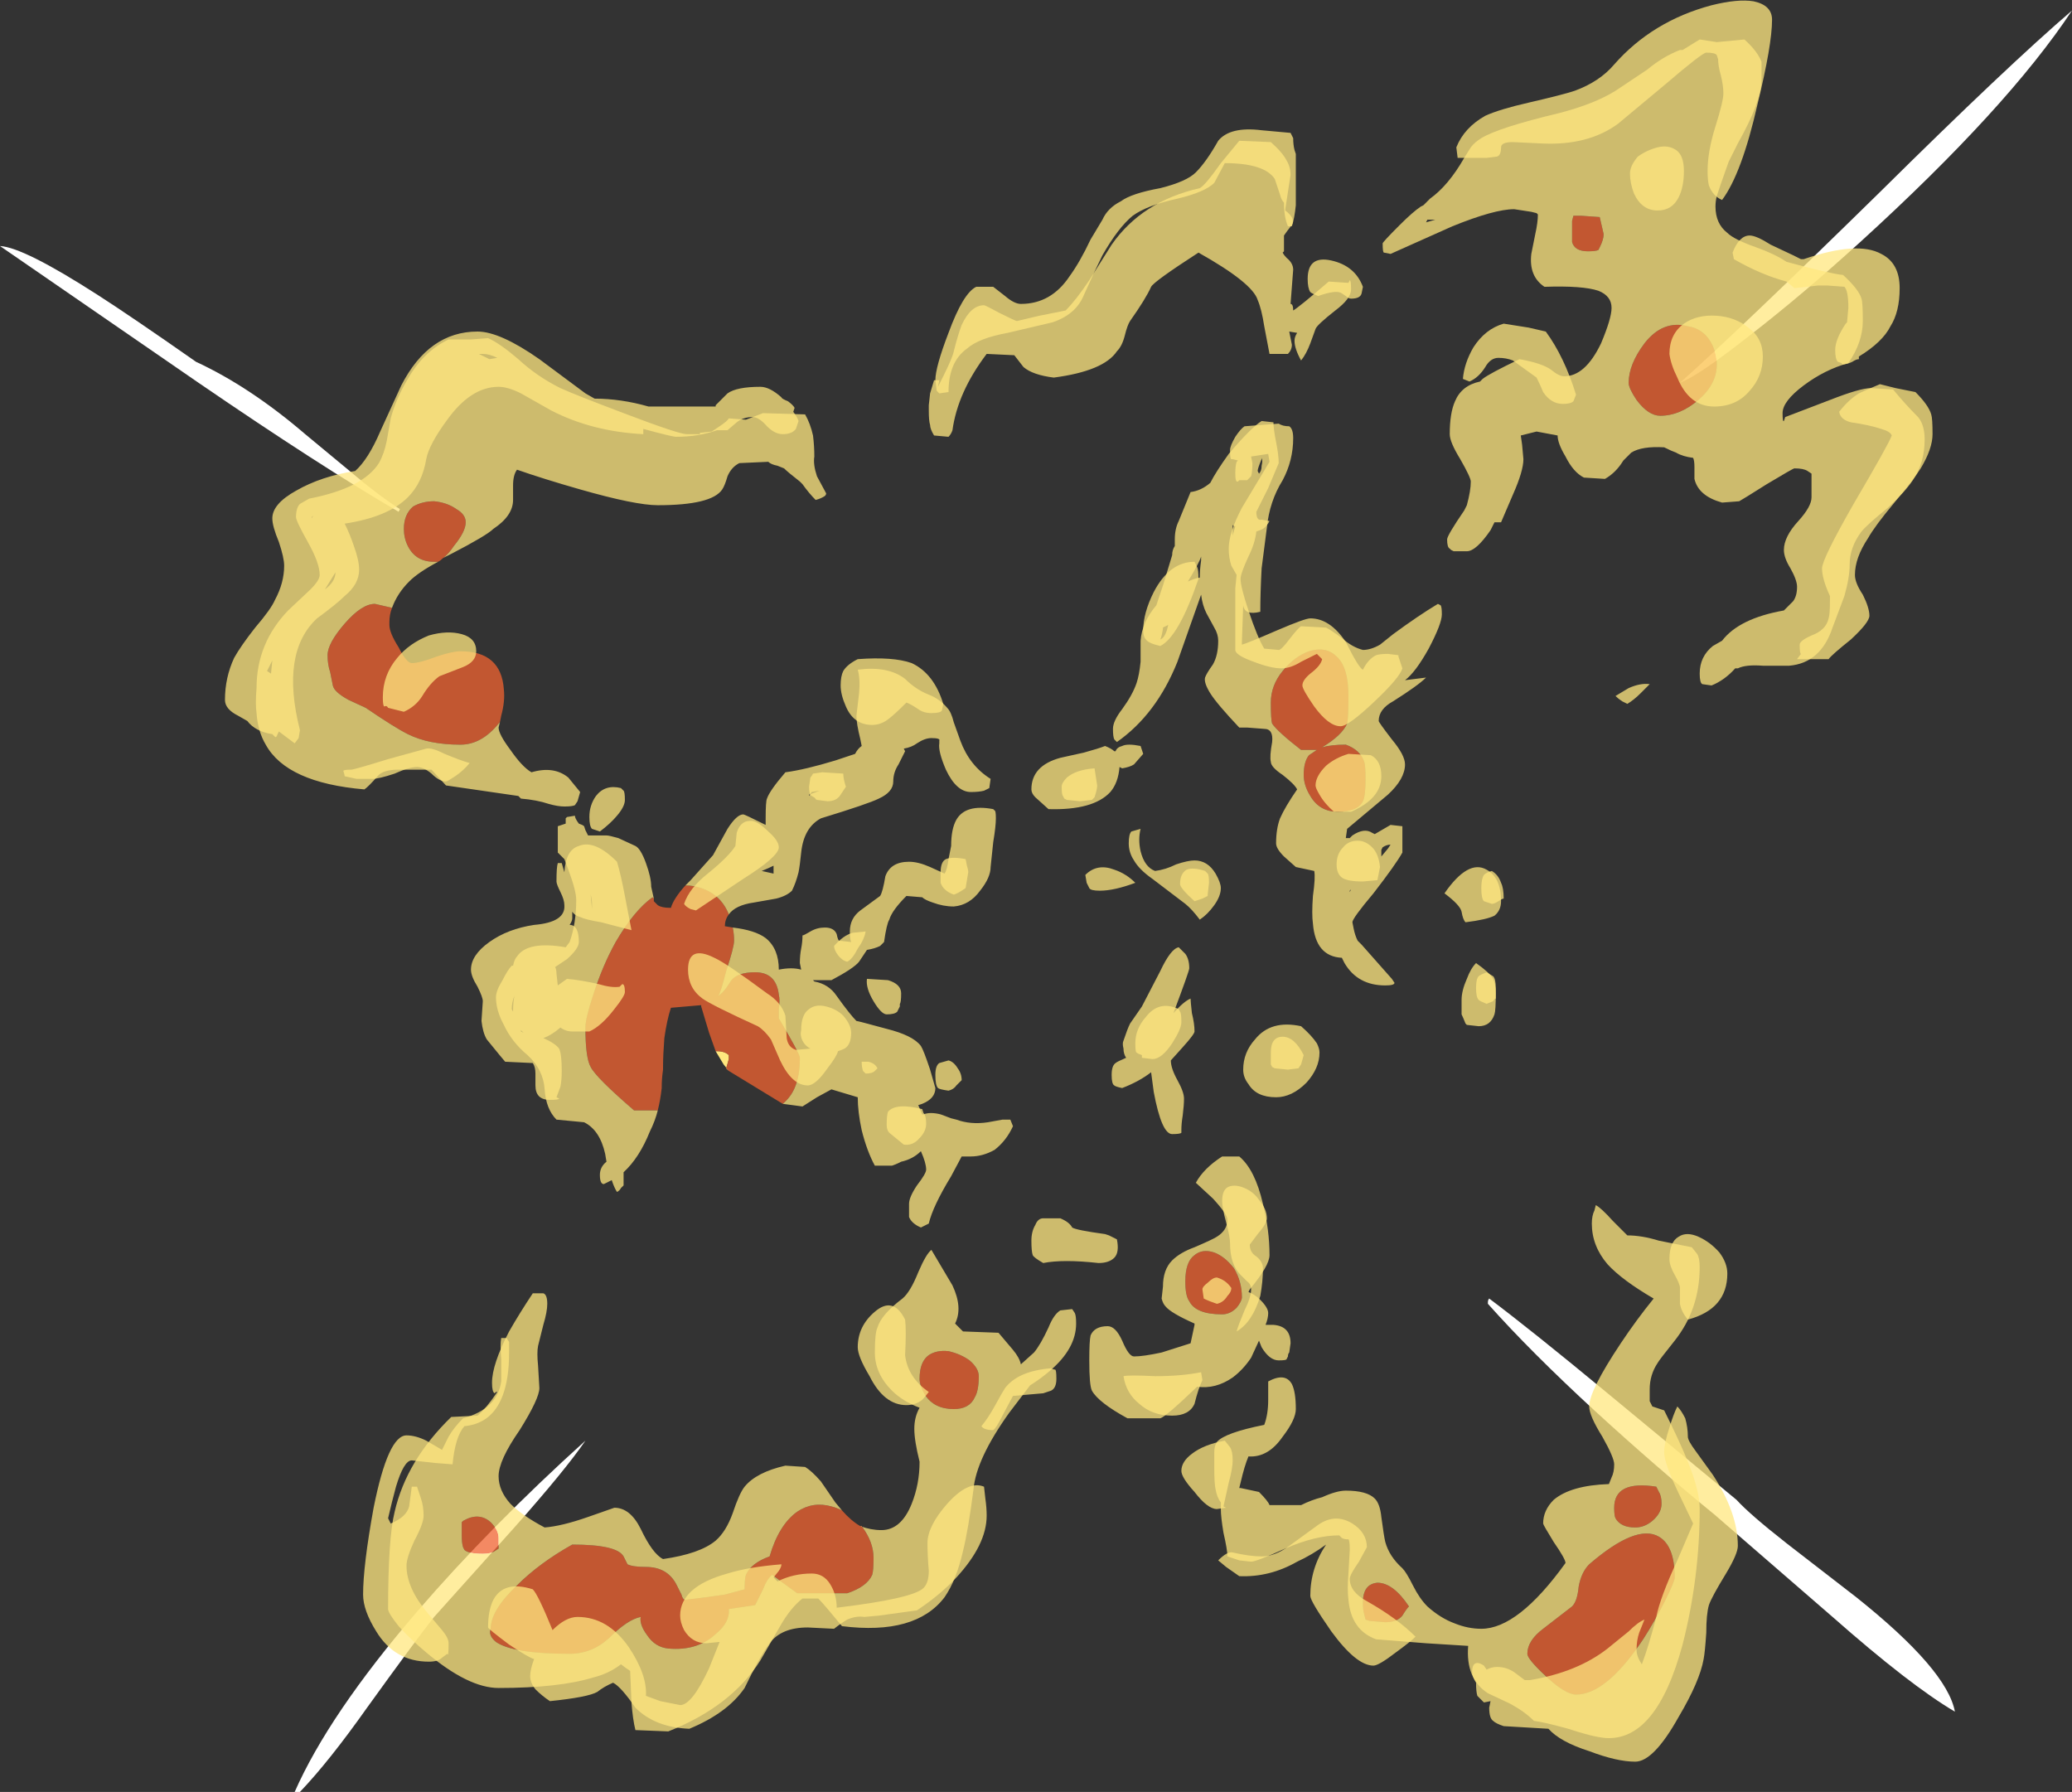 <?xml version="1.0" encoding="UTF-8" standalone="no"?>
<svg xmlns:ffdec="https://www.free-decompiler.com/flash" xmlns:xlink="http://www.w3.org/1999/xlink" ffdec:objectType="shape" height="68.1px" width="78.75px" xmlns="http://www.w3.org/2000/svg">
  <rect width="100%" height="100%" fill="#333333" stroke="none"/>
  <g transform="matrix(1.0, 0.0, 0.0, 1.0, 37.95, 43.95)">
    <path d="M25.9 -29.4 Q28.3 -31.55 33.5 -36.65 38.35 -41.45 40.8 -43.55 38.35 -39.85 32.75 -34.75 30.55 -32.75 28.55 -31.2 26.65 -29.7 25.9 -29.4 M32.6 16.75 Q36.05 19.5 36.35 21.1 34.65 20.1 31.7 17.5 L27.2 13.6 Q25.05 11.85 22.7 9.7 20.25 7.45 18.6 5.6 L18.6 5.55 Q18.6 5.45 18.65 5.4 20.25 6.6 23.15 9.0 L28.05 13.05 Q28.55 13.6 29.95 14.7 L32.6 16.75 M-30.5 -30.2 Q-28.45 -29.25 -26.35 -27.45 L-24.6 -26.0 Q-23.6 -25.15 -22.75 -24.6 L-22.8 -24.5 Q-25.8 -26.25 -30.4 -29.4 L-37.95 -34.6 Q-37.05 -34.55 -34.25 -32.75 -33.0 -31.95 -30.5 -30.2 M-18.4 14.1 L-21.45 17.5 Q-22.2 18.45 -24.0 20.95 -25.45 23.0 -26.55 24.15 L-26.75 24.15 Q-25.45 21.2 -22.1 17.3 -19.3 14.05 -15.7 10.8 -16.45 11.9 -18.4 14.1" fill="#ffffff" fill-rule="evenodd" stroke="none"/>
    <path d="M-10.25 -3.25 L-10.45 -3.5 -10.75 -4.0 -10.7 -4.0 Q-10.4 -4.0 -10.25 -3.85 L-10.25 -3.7 -10.35 -3.35 -10.25 -3.25" fill="#ffe77f" fill-rule="evenodd" stroke="none"/>
    <path d="M23.95 -29.4 Q23.95 -30.1 24.55 -30.9 25.25 -31.8 26.2 -31.55 26.85 -31.45 27.15 -30.8 27.3 -30.45 27.3 -30.1 27.3 -29.35 26.6 -28.75 25.9 -28.15 25.15 -28.15 24.7 -28.15 24.25 -28.75 23.95 -29.2 23.95 -29.4 M22.15 -35.75 L22.85 -35.7 23.0 -35.05 Q23.0 -34.85 22.85 -34.55 L22.8 -34.45 Q22.7 -34.4 22.4 -34.4 21.9 -34.4 21.8 -34.75 L21.8 -35.55 21.85 -35.75 22.15 -35.75 M12.85 -19.0 Q13.3 -18.6 13.3 -17.5 13.3 -16.65 13.25 -16.45 13.05 -16.0 12.3 -15.55 12.65 -15.65 13.2 -15.65 13.75 -15.45 13.9 -15.0 13.95 -14.85 13.95 -14.35 13.95 -13.7 13.85 -13.5 13.65 -13.1 12.9 -13.1 12.2 -13.1 11.85 -13.7 11.6 -14.1 11.6 -14.5 11.6 -15.0 11.8 -15.25 L12.1 -15.45 11.5 -15.45 Q10.6 -16.15 10.4 -16.45 10.35 -16.6 10.35 -17.25 10.35 -17.9 10.8 -18.45 11.25 -19.0 11.8 -19.2 12.45 -19.4 12.85 -19.0 M-8.2 -2.0 L-10.25 -3.25 -10.35 -3.35 -10.25 -3.7 -10.25 -3.85 Q-10.4 -4.0 -10.7 -4.0 L-10.75 -4.0 -11.0 -4.7 -11.3 -5.7 -11.3 -5.75 -12.45 -5.65 Q-12.6 -5.2 -12.7 -4.5 -12.75 -3.85 -12.75 -3.4 L-12.75 -3.3 Q-12.8 -2.95 -12.8 -2.65 L-12.8 -2.6 Q-12.85 -2.15 -12.95 -1.75 L-13.85 -1.75 Q-15.3 -3.0 -15.5 -3.4 -15.7 -3.75 -15.7 -4.9 -15.7 -5.25 -15.4 -6.15 -15.05 -7.25 -14.55 -8.15 -13.85 -9.35 -13.15 -9.85 L-13.1 -9.8 -13.1 -9.7 -12.95 -9.55 Q-12.8 -9.45 -12.5 -9.45 L-12.45 -9.45 Q-12.35 -9.8 -11.9 -10.3 -11.6 -10.3 -11.3 -10.2 -10.55 -9.95 -10.25 -9.2 -10.4 -9.0 -10.4 -8.75 L-10.1 -8.7 Q-10.05 -8.45 -10.05 -8.2 -10.05 -7.95 -10.35 -7.05 -10.55 -6.25 -10.65 -6.1 -10.5 -6.2 -10.35 -6.4 L-10.15 -6.7 Q-9.9 -7.0 -9.25 -7.0 -8.45 -7.0 -8.35 -6.15 -8.3 -5.95 -8.35 -5.6 L-8.35 -5.25 Q-7.55 -3.9 -7.55 -3.75 -7.55 -3.05 -7.75 -2.6 -7.9 -2.25 -8.2 -2.0 M23.4 13.35 Q23.4 12.3 25.0 12.55 L25.1 12.75 Q25.2 12.9 25.2 13.2 25.2 13.55 24.85 13.85 24.55 14.1 24.2 14.1 23.65 14.1 23.45 13.75 23.4 13.65 23.4 13.35 M25.35 16.85 Q24.95 17.65 24.5 18.35 23.1 20.45 21.95 20.45 21.55 20.45 20.8 19.75 20.1 19.1 20.1 18.9 20.1 18.4 20.7 17.95 L21.8 17.1 Q22.0 16.9 22.05 16.35 22.15 15.8 22.45 15.5 24.25 13.95 25.1 14.45 25.7 14.8 25.7 16.0 25.7 16.15 25.35 16.85 M8.2 3.65 Q8.6 3.8 8.95 4.25 9.25 4.75 9.25 5.35 9.25 5.5 9.05 5.75 8.8 6.0 8.5 6.0 7.5 6.0 7.25 5.5 7.1 5.3 7.1 4.75 7.1 4.0 7.45 3.75 7.75 3.5 8.2 3.65 M-5.95 13.45 Q-5.6 13.85 -5.25 14.05 L-5.2 14.05 Q-4.75 14.65 -4.75 15.25 -4.75 15.75 -4.8 15.9 -5.0 16.35 -5.75 16.6 L-7.65 16.6 -8.2 16.2 -8.6 15.9 Q-8.8 16.05 -8.95 16.45 L-9.25 17.05 -10.25 17.2 Q-10.2 17.7 -10.75 18.15 -11.45 18.8 -12.55 18.7 -13.05 18.65 -13.35 18.2 -13.65 17.8 -13.6 17.5 -14.1 17.6 -14.8 18.3 -15.45 18.9 -16.3 18.9 -18.45 18.9 -19.1 18.45 -19.4 18.2 -19.3 17.95 -19.3 17.25 -18.3 16.3 -17.45 15.45 -16.2 14.75 -14.5 14.75 -14.25 15.2 L-14.1 15.5 Q-13.9 15.6 -13.4 15.6 -12.6 15.6 -12.25 16.25 L-12.05 16.65 Q-12.0 16.85 -11.9 16.85 L-11.1 16.75 -10.4 16.65 -9.65 16.45 Q-9.65 16.05 -9.6 15.9 -9.4 15.45 -8.7 15.2 -8.35 14.0 -7.65 13.5 -7.05 13.1 -6.35 13.3 -6.15 13.35 -5.95 13.45 M15.35 17.45 Q15.15 17.7 14.7 17.7 L14.1 17.65 13.95 17.6 13.9 17.4 Q13.85 17.25 13.85 16.95 13.85 16.25 14.4 16.2 15.0 16.2 15.6 17.1 15.5 17.2 15.35 17.45 M-21.1 -22.75 Q-21.2 -22.65 -21.3 -22.6 L-21.45 -22.6 Q-22.15 -22.6 -22.45 -23.2 -22.6 -23.5 -22.6 -23.85 -22.6 -24.4 -22.25 -24.7 -21.9 -24.9 -21.45 -24.9 -20.95 -24.85 -20.6 -24.6 -20.25 -24.4 -20.25 -24.1 -20.25 -23.75 -20.7 -23.2 -20.9 -22.9 -21.1 -22.75 M-23.05 -20.85 Q-23.15 -20.6 -23.15 -20.3 L-23.15 -20.2 Q-23.15 -19.9 -22.8 -19.35 -22.5 -18.75 -22.3 -18.75 -22.0 -18.75 -21.35 -19.0 -20.75 -19.2 -20.45 -19.2 -18.9 -19.2 -18.8 -17.75 -18.75 -17.3 -18.9 -16.75 L-18.95 -16.5 -19.0 -16.45 Q-19.65 -15.65 -20.45 -15.65 -21.65 -15.65 -22.45 -16.05 -22.95 -16.3 -24.05 -17.05 L-24.7 -17.35 Q-25.25 -17.65 -25.3 -17.9 L-25.4 -18.4 Q-25.5 -18.7 -25.5 -19.05 -25.5 -19.5 -24.85 -20.25 -24.2 -21.0 -23.7 -21.0 L-23.05 -20.85 M-0.75 8.35 Q-0.75 8.9 -0.9 9.15 -1.1 9.6 -1.7 9.6 -2.45 9.6 -2.8 9.05 -3.0 8.7 -3.0 8.45 -3.0 7.8 -2.65 7.55 -2.35 7.35 -1.9 7.4 -1.45 7.5 -1.1 7.75 -0.75 8.05 -0.75 8.35 M-20.35 13.85 Q-19.75 13.5 -19.3 13.9 -19.0 14.2 -19.0 14.5 -19.0 15.05 -19.0 14.9 L-19.15 15.0 Q-19.3 15.1 -19.6 15.1 -20.15 15.1 -20.3 14.95 L-20.35 14.85 Q-20.4 14.7 -20.4 14.4 L-20.4 13.9 -20.35 13.85" fill="#f06230" fill-opacity="0.753" fill-rule="evenodd" stroke="none"/>
    <path d="M29.0 -40.9 Q29.0 -40.1 28.1 -38.5 L27.75 -37.8 27.45 -36.95 27.3 -36.5 Q27.25 -36.3 27.25 -36.1 27.25 -35.45 27.7 -35.1 27.95 -34.85 28.8 -34.55 29.5 -34.3 29.95 -34.0 31.6 -33.55 32.1 -33.5 32.7 -32.95 32.8 -32.6 32.85 -32.45 32.85 -31.75 32.85 -30.95 32.3 -30.15 31.4 -29.9 30.6 -29.3 29.8 -28.7 29.8 -28.25 29.8 -27.9 29.85 -27.95 L29.9 -28.1 31.6 -28.75 Q32.75 -29.2 33.15 -29.2 L34.0 -29.15 Q34.45 -28.6 34.95 -28.1 35.2 -27.8 35.2 -27.25 35.2 -26.35 34.75 -25.7 34.45 -25.25 33.8 -24.65 33.0 -24.0 32.8 -23.75 32.35 -23.15 32.35 -22.5 32.35 -22.0 32.15 -21.3 L31.7 -20.1 Q31.25 -18.75 30.05 -18.65 L29.05 -18.65 Q28.4 -18.7 28.1 -18.55 L28.0 -18.55 Q27.6 -18.1 27.1 -17.9 L26.75 -17.95 Q26.65 -18.0 26.65 -18.35 26.65 -19.0 27.15 -19.4 L27.5 -19.6 Q28.15 -20.45 29.85 -20.75 L30.2 -21.1 Q30.35 -21.3 30.35 -21.65 30.35 -21.9 30.1 -22.35 29.85 -22.75 29.85 -23.05 29.85 -23.55 30.4 -24.15 30.9 -24.7 30.9 -25.05 L30.9 -25.95 30.75 -26.05 Q30.6 -26.15 30.25 -26.15 30.2 -26.15 29.2 -25.55 28.25 -24.95 28.15 -24.9 L27.5 -24.85 Q26.6 -25.1 26.45 -25.75 26.45 -25.9 26.45 -26.2 26.45 -26.45 26.4 -26.55 26.0 -26.6 25.75 -26.75 25.6 -26.8 25.3 -26.95 24.45 -27.0 24.05 -26.75 L23.75 -26.45 23.65 -26.3 Q23.4 -25.95 23.05 -25.75 L22.25 -25.8 Q21.85 -26.0 21.55 -26.6 21.25 -27.1 21.25 -27.4 L20.45 -27.55 19.85 -27.4 19.9 -27.05 19.95 -26.5 Q19.95 -26.05 19.55 -25.15 L19.1 -24.1 18.85 -24.1 18.7 -23.8 Q18.15 -23.0 17.8 -23.0 L17.3 -23.0 17.2 -23.05 17.15 -23.1 Q17.05 -23.15 17.05 -23.45 17.05 -23.6 17.7 -24.55 L17.8 -24.75 Q17.95 -25.3 17.95 -25.65 17.95 -25.8 17.55 -26.5 17.15 -27.15 17.15 -27.45 17.15 -28.25 17.35 -28.7 17.6 -29.3 18.3 -29.45 L18.4 -29.55 Q18.65 -29.75 19.8 -30.3 20.65 -30.15 21.0 -29.9 21.3 -29.65 21.5 -29.65 22.3 -29.65 22.9 -30.9 23.3 -31.85 23.3 -32.25 23.3 -32.7 22.8 -32.9 22.2 -33.1 20.75 -33.05 20.15 -33.45 20.25 -34.3 L20.4 -35.05 Q20.5 -35.5 20.5 -35.8 L20.45 -35.85 20.25 -35.9 19.6 -36.0 Q18.85 -36.0 17.25 -35.35 L14.9 -34.3 14.65 -34.35 Q14.6 -34.35 14.6 -34.7 14.6 -34.75 15.25 -35.4 15.75 -35.9 16.05 -36.1 L16.15 -36.15 16.4 -36.4 Q17.1 -36.9 17.7 -37.95 L17.95 -38.35 Q18.1 -38.55 18.35 -38.7 19.0 -39.1 21.3 -39.65 22.65 -40.0 23.45 -40.5 L24.65 -41.3 Q25.25 -41.8 25.9 -42.05 L26.0 -42.05 26.65 -42.45 27.3 -42.35 28.35 -42.45 Q28.85 -42.0 29.0 -41.6 29.0 -41.5 29.0 -40.9 M23.95 -29.4 Q23.95 -29.2 24.25 -28.75 24.7 -28.15 25.15 -28.15 25.9 -28.15 26.6 -28.75 27.3 -29.35 27.3 -30.1 27.3 -30.45 27.15 -30.8 26.85 -31.45 26.2 -31.55 25.25 -31.8 24.55 -30.9 23.95 -30.1 23.95 -29.4 M8.45 -37.75 L9.15 -38.6 10.35 -38.55 Q10.8 -38.15 10.95 -37.85 11.1 -37.6 11.1 -37.3 L10.9 -36.0 10.9 -35.95 Q11.3 -35.65 11.15 -35.4 10.95 -35.15 10.85 -35.0 10.85 -34.65 10.85 -34.4 L10.8 -34.35 Q10.85 -34.25 10.95 -34.15 11.2 -33.95 11.2 -33.7 L11.1 -32.4 Q11.2 -32.4 11.2 -32.15 11.45 -32.3 12.55 -33.25 L13.3 -33.2 13.35 -33.3 Q13.4 -33.3 13.4 -32.95 13.4 -32.6 12.8 -32.15 12.1 -31.6 12.05 -31.45 L11.85 -30.9 Q11.7 -30.5 11.5 -30.25 11.25 -30.7 11.25 -31.0 11.25 -31.15 11.35 -31.3 L11.05 -31.35 11.15 -30.85 Q11.15 -30.65 11.0 -30.5 L10.3 -30.5 10.1 -31.55 Q10.0 -32.2 9.85 -32.55 9.65 -33.2 7.6 -34.35 5.9 -33.25 5.8 -33.05 5.6 -32.6 5.0 -31.75 4.9 -31.6 4.8 -31.2 4.7 -30.8 4.5 -30.6 4.0 -29.85 2.1 -29.6 1.3 -29.7 0.95 -30.0 0.8 -30.2 0.6 -30.45 L-0.45 -30.5 Q-1.55 -29.05 -1.75 -27.6 -1.8 -27.45 -1.9 -27.35 L-2.45 -27.4 Q-2.6 -27.65 -2.6 -27.8 -2.65 -27.95 -2.65 -28.35 L-2.65 -28.55 -2.6 -29.0 -2.45 -29.5 -2.25 -29.5 -2.3 -29.25 -2.1 -29.65 Q-1.75 -30.35 -1.7 -30.6 -1.55 -31.2 -1.4 -31.6 -1.05 -32.35 -0.55 -32.35 -0.5 -32.35 0.05 -32.05 0.65 -31.75 0.7 -31.75 L1.55 -31.95 2.55 -32.15 Q2.95 -32.55 3.45 -33.3 L4.3 -34.65 Q5.45 -36.3 7.65 -36.8 7.85 -36.9 8.45 -37.75 M22.15 -35.75 L21.85 -35.75 21.8 -35.55 21.8 -34.75 Q21.9 -34.4 22.4 -34.4 22.7 -34.4 22.8 -34.45 L22.85 -34.55 Q23.0 -34.85 23.0 -35.05 L22.85 -35.7 22.15 -35.75 M16.3 -35.6 L16.25 -35.5 16.6 -35.6 16.3 -35.6 M16.85 -20.6 Q16.85 -20.25 16.35 -19.3 15.85 -18.4 15.45 -18.1 L16.25 -18.2 Q15.95 -17.9 15.0 -17.3 14.45 -17.0 14.45 -16.55 14.45 -16.5 14.95 -15.85 15.45 -15.25 15.45 -14.9 15.45 -14.35 14.8 -13.75 L13.25 -12.45 13.2 -12.1 13.35 -12.1 13.45 -12.2 Q13.9 -12.5 14.2 -12.3 L14.3 -12.25 14.9 -12.6 15.35 -12.55 15.35 -11.55 Q15.1 -11.1 14.25 -10.0 13.45 -9.05 13.45 -8.9 L13.5 -8.65 Q13.55 -8.4 13.65 -8.2 L13.8 -8.05 14.95 -6.75 15.05 -6.6 Q15.05 -6.5 14.7 -6.5 13.65 -6.5 13.15 -7.35 L13.05 -7.55 Q12.05 -7.6 11.95 -8.85 11.9 -9.2 11.95 -9.9 12.05 -10.6 12.0 -10.85 L11.3 -11.0 10.85 -11.4 Q10.55 -11.7 10.55 -11.9 10.55 -12.45 10.7 -12.85 10.9 -13.3 11.35 -13.95 11.25 -14.15 10.8 -14.5 10.35 -14.8 10.35 -15.0 10.3 -15.2 10.4 -15.75 10.45 -16.25 10.1 -16.25 L9.45 -16.3 9.15 -16.3 Q8.3 -17.2 8.05 -17.6 7.8 -18.0 7.85 -18.2 7.9 -18.35 8.15 -18.7 8.35 -19.05 8.35 -19.6 8.35 -19.85 8.2 -20.1 L7.9 -20.65 Q7.75 -20.95 7.7 -21.35 L6.8 -18.8 Q6.0 -16.8 4.5 -15.75 L4.4 -15.85 Q4.35 -15.95 4.35 -16.25 4.35 -16.55 4.7 -17.0 5.1 -17.55 5.25 -18.0 5.35 -18.3 5.4 -18.8 L5.4 -19.6 Q5.45 -20.3 6.0 -20.95 L6.25 -21.7 6.6 -22.85 Q6.6 -23.05 6.7 -23.2 L6.7 -23.45 Q6.7 -23.85 6.85 -24.15 L7.3 -25.25 Q7.7 -25.3 8.05 -25.6 8.25 -26.0 8.75 -26.7 9.6 -27.7 10.0 -27.95 L10.45 -27.9 Q10.45 -27.65 10.55 -27.15 10.65 -26.65 10.65 -26.35 L10.25 -25.4 9.8 -24.5 Q9.8 -24.15 10.0 -24.2 L10.3 -24.15 Q10.2 -23.95 10.05 -23.85 9.95 -23.8 9.8 -23.75 9.75 -23.3 9.5 -22.8 9.2 -22.15 9.2 -21.95 9.2 -21.65 9.5 -20.75 9.85 -19.7 10.1 -19.3 L10.65 -19.25 Q10.75 -19.25 11.05 -19.65 11.4 -20.1 11.5 -20.15 L12.45 -20.1 Q12.65 -20.0 13.05 -19.7 13.45 -19.35 13.85 -19.25 14.15 -19.25 14.5 -19.45 L15.0 -19.85 Q15.95 -20.55 16.7 -21.0 L16.8 -20.95 Q16.85 -20.9 16.85 -20.6 M12.85 -19.0 Q12.45 -19.4 11.8 -19.2 11.25 -19.0 10.8 -18.45 10.35 -17.9 10.35 -17.25 10.35 -16.6 10.4 -16.45 10.6 -16.15 11.5 -15.45 L12.1 -15.45 11.8 -15.25 Q11.6 -15.0 11.6 -14.5 11.6 -14.1 11.85 -13.7 12.2 -13.1 12.9 -13.1 13.65 -13.1 13.85 -13.5 13.95 -13.7 13.95 -14.35 13.95 -14.85 13.9 -15.0 13.75 -15.45 13.2 -15.65 12.65 -15.65 12.3 -15.55 13.05 -16.0 13.25 -16.45 13.3 -16.65 13.3 -17.5 13.3 -18.6 12.85 -19.0 M10.0 -26.25 Q10.05 -26.45 10.0 -26.55 L10.0 -26.5 Q9.85 -26.15 9.85 -26.05 L9.9 -25.95 Q10.0 -26.05 10.0 -26.25 M7.7 -22.65 L7.7 -22.8 Q7.65 -22.6 7.2 -21.85 7.4 -21.95 7.65 -22.0 7.65 -22.3 7.7 -22.65 M8.9 -24.0 L8.9 -23.6 9.0 -23.95 8.95 -23.95 8.9 -24.0 M4.05 -15.6 Q4.3 -15.5 4.4 -15.4 L4.45 -15.4 Q4.5 -15.55 4.7 -15.6 4.9 -15.7 5.4 -15.6 L5.5 -15.3 5.15 -14.9 Q5.0 -14.8 4.7 -14.75 L4.6 -14.8 Q4.55 -14.2 4.25 -13.85 3.6 -13.15 1.9 -13.2 L1.4 -13.65 Q1.25 -13.8 1.25 -13.95 1.25 -14.85 2.35 -15.15 L3.25 -15.35 Q3.8 -15.5 4.05 -15.6 M6.25 -20.05 Q6.2 -19.75 6.15 -19.65 6.3 -19.7 6.4 -20.0 L6.45 -20.2 6.25 -20.1 6.25 -20.05 M6.75 -11.1 Q7.2 -11.25 7.45 -11.25 7.95 -11.25 8.25 -10.75 8.45 -10.4 8.45 -10.2 8.45 -9.9 8.2 -9.55 7.95 -9.2 7.65 -9.0 7.35 -9.4 7.1 -9.6 L5.85 -10.55 Q5.35 -10.9 5.15 -11.25 4.95 -11.55 4.95 -11.9 4.95 -12.25 5.05 -12.35 L5.4 -12.45 Q5.3 -12.05 5.4 -11.6 5.55 -11.0 5.95 -10.85 6.35 -10.9 6.75 -11.1 M7.1 -7.7 Q7.25 -7.5 7.25 -7.15 7.25 -7.05 6.65 -5.45 7.05 -5.9 7.3 -6.0 7.3 -5.9 7.35 -5.45 7.45 -5.05 7.45 -4.75 7.45 -4.65 7.0 -4.15 L6.55 -3.65 Q6.55 -3.35 6.8 -2.9 7.05 -2.45 7.05 -2.2 7.05 -1.95 7.0 -1.55 6.95 -1.25 6.95 -1.0 L6.95 -0.9 Q6.9 -0.85 6.6 -0.85 6.2 -0.85 5.9 -2.45 5.85 -2.8 5.8 -3.2 5.35 -2.85 4.7 -2.6 4.45 -2.65 4.4 -2.7 4.3 -2.75 4.3 -3.1 4.3 -3.45 4.45 -3.55 4.5 -3.6 4.85 -3.75 4.75 -3.9 4.75 -4.1 4.7 -4.3 4.75 -4.4 4.9 -4.85 5.0 -5.05 L5.45 -5.7 Q5.55 -5.9 6.15 -7.05 6.55 -7.9 6.85 -7.95 L7.1 -7.7 M4.4 -10.9 Q4.85 -10.75 5.2 -10.4 4.4 -10.1 3.85 -10.1 3.5 -10.1 3.45 -10.2 L3.35 -10.4 3.3 -10.7 Q3.75 -11.15 4.4 -10.9 M-10.1 -8.7 Q-9.25 -8.6 -8.85 -8.3 -8.35 -7.9 -8.35 -7.1 -7.85 -7.2 -7.5 -7.1 L-7.55 -7.35 Q-7.55 -7.65 -7.5 -7.9 -7.45 -8.15 -7.45 -8.4 -7.4 -8.4 -7.15 -8.55 -6.9 -8.7 -6.6 -8.7 -6.25 -8.7 -6.15 -8.45 -6.1 -8.2 -6.05 -8.2 L-5.6 -8.15 Q-5.65 -8.25 -5.65 -8.55 -5.65 -9.05 -5.25 -9.35 L-4.5 -9.9 Q-4.4 -10.05 -4.3 -10.65 -4.1 -11.2 -3.4 -11.2 -3.05 -11.2 -2.6 -11.0 L-2.05 -10.75 Q-1.95 -10.9 -1.9 -11.3 L-1.8 -11.8 Q-1.8 -12.45 -1.6 -12.8 -1.25 -13.4 -0.2 -13.2 L-0.15 -13.15 Q-0.1 -13.15 -0.1 -12.85 -0.1 -12.55 -0.2 -11.95 L-0.3 -11.0 Q-0.3 -10.6 -0.7 -10.1 -1.1 -9.55 -1.7 -9.5 -2.1 -9.5 -2.5 -9.65 -2.8 -9.75 -2.9 -9.85 L-3.5 -9.9 Q-4.05 -9.35 -4.15 -9.0 -4.25 -8.85 -4.35 -8.15 L-4.5 -8.0 Q-4.7 -7.9 -5.0 -7.85 -5.2 -7.55 -5.3 -7.4 -5.5 -7.15 -6.35 -6.7 L-7.05 -6.7 -7.0 -6.65 Q-6.45 -6.55 -6.15 -6.1 -5.65 -5.4 -5.4 -5.15 -5.35 -5.15 -4.25 -4.85 -3.25 -4.6 -2.95 -4.2 -2.85 -4.05 -2.6 -3.3 L-2.4 -2.6 Q-2.4 -2.2 -2.9 -2.0 L-3.05 -1.95 -2.9 -1.6 -2.85 -1.6 Q-2.6 -1.7 -2.2 -1.6 L-1.8 -1.45 -1.6 -1.4 Q-1.05 -1.2 -0.4 -1.3 L0.15 -1.4 Q0.7 -1.4 0.45 -1.4 L0.55 -1.15 Q0.3 -0.6 -0.15 -0.25 -0.6 0.0 -1.05 0.0 L-1.4 0.0 -1.8 0.75 Q-2.5 1.9 -2.65 2.55 L-2.75 2.6 Q-2.85 2.65 -2.95 2.7 -3.3 2.55 -3.4 2.3 L-3.4 1.8 Q-3.4 1.55 -3.1 1.1 -2.75 0.65 -2.75 0.5 -2.75 0.25 -2.95 -0.2 -3.25 0.1 -3.7 0.2 L-3.8 0.25 Q-3.9 0.3 -4.05 0.35 L-4.7 0.35 Q-5.0 -0.2 -5.2 -1.0 -5.35 -1.7 -5.35 -2.25 L-6.35 -2.55 -6.9 -2.25 -7.45 -1.9 -8.2 -2.0 Q-7.9 -2.25 -7.75 -2.6 -7.55 -3.05 -7.55 -3.75 -7.55 -3.9 -8.35 -5.25 L-8.35 -5.6 Q-8.3 -5.95 -8.35 -6.15 -8.45 -7.0 -9.25 -7.0 -9.9 -7.0 -10.15 -6.7 L-10.35 -6.4 Q-10.5 -6.2 -10.65 -6.1 -10.55 -6.25 -10.35 -7.05 -10.05 -7.95 -10.05 -8.2 -10.05 -8.45 -10.1 -8.7 M-12.95 -1.75 Q-13.05 -1.35 -13.25 -0.95 -13.65 0.05 -14.25 0.6 L-14.25 1.1 -14.35 1.2 Q-14.4 1.3 -14.5 1.35 -14.6 1.2 -14.7 0.9 L-15.0 1.05 Q-15.15 1.05 -15.15 0.7 -15.15 0.4 -14.9 0.2 L-14.95 -0.1 Q-15.15 -1.0 -15.75 -1.3 L-16.8 -1.4 Q-17.2 -1.8 -17.25 -2.55 -17.3 -3.3 -17.9 -3.85 -18.5 -4.35 -18.8 -5.0 -19.1 -5.55 -19.1 -6.05 -19.1 -6.3 -18.85 -6.7 -18.65 -7.1 -18.5 -7.25 L-18.45 -7.25 Q-18.4 -7.5 -18.3 -7.6 -17.9 -8.2 -16.45 -7.95 L-16.3 -8.15 Q-16.05 -8.85 -16.05 -9.75 -16.05 -10.1 -16.35 -10.9 L-16.5 -11.3 -16.75 -11.55 -16.75 -12.55 -16.45 -12.65 -16.45 -12.85 -16.4 -12.9 -16.1 -12.95 Q-16.1 -12.85 -15.95 -12.65 -15.8 -12.6 -15.75 -12.55 L-15.7 -12.4 -15.6 -12.2 -14.9 -12.2 Q-14.8 -12.2 -14.45 -12.1 L-13.8 -11.8 Q-13.6 -11.7 -13.4 -11.15 -13.2 -10.6 -13.2 -10.25 L-13.1 -9.8 -13.15 -9.85 Q-13.85 -9.35 -14.55 -8.15 -15.05 -7.25 -15.4 -6.15 -15.7 -5.25 -15.7 -4.9 -15.7 -3.75 -15.5 -3.4 -15.3 -3.0 -13.85 -1.75 L-12.95 -1.75 M-11.9 -10.3 L-11.7 -10.5 -10.85 -11.45 -10.3 -12.45 Q-9.95 -13.0 -9.7 -13.0 -9.65 -13.0 -8.85 -12.6 L-8.85 -12.85 Q-8.85 -13.5 -8.8 -13.6 -8.7 -13.9 -8.1 -14.6 -7.35 -14.7 -6.2 -15.05 L-5.45 -15.3 Q-5.35 -15.5 -5.2 -15.6 L-5.25 -15.85 Q-5.4 -16.45 -5.4 -16.75 L-5.3 -17.6 Q-5.25 -18.15 -5.35 -18.5 -4.2 -18.65 -3.55 -18.15 -3.15 -17.75 -2.65 -17.55 -2.25 -17.4 -1.95 -17.05 -1.8 -16.9 -1.7 -16.5 L-1.45 -15.8 Q-1.1 -14.85 -0.3 -14.35 L-0.35 -14.0 -0.55 -13.9 Q-0.75 -13.85 -1.05 -13.85 -1.6 -13.85 -2.0 -14.7 -2.3 -15.4 -2.25 -15.7 L-2.25 -15.8 Q-2.2 -15.9 -2.55 -15.9 -2.8 -15.9 -3.1 -15.7 -3.3 -15.55 -3.6 -15.5 L-3.55 -15.4 -3.8 -14.9 Q-4.0 -14.6 -4.0 -14.25 -4.0 -13.85 -4.55 -13.6 -4.95 -13.4 -6.75 -12.85 -7.4 -12.5 -7.5 -11.55 -7.55 -11.05 -7.6 -10.8 -7.7 -10.4 -7.85 -10.1 -8.05 -9.9 -8.45 -9.8 L-9.3 -9.65 Q-10.0 -9.55 -10.25 -9.2 -10.55 -9.95 -11.3 -10.2 -11.6 -10.3 -11.9 -10.3 M11.5 -4.95 Q11.9 -4.6 12.1 -4.3 12.2 -4.1 12.2 -3.95 12.2 -3.35 11.7 -2.8 11.15 -2.25 10.55 -2.25 9.8 -2.25 9.5 -2.75 9.3 -3.0 9.3 -3.3 9.3 -3.95 9.75 -4.45 10.35 -5.2 11.5 -4.95 M18.85 -9.15 Q18.55 -9.0 17.75 -8.9 17.65 -9.0 17.6 -9.3 17.55 -9.55 16.95 -10.0 17.85 -11.3 18.55 -10.9 19.1 -10.6 19.1 -9.7 19.1 -9.35 18.85 -9.15 M14.55 -11.4 L14.8 -11.7 14.9 -11.85 Q14.75 -11.85 14.6 -11.75 L14.55 -11.65 14.55 -11.4 M13.35 -10.1 L13.35 -10.05 13.4 -10.15 13.35 -10.1 M18.9 -6.2 Q18.9 -5.55 18.85 -5.4 18.7 -4.95 18.25 -4.95 L17.8 -5.0 17.75 -5.05 Q17.65 -5.3 17.6 -5.4 17.6 -5.55 17.6 -5.95 17.6 -6.3 17.8 -6.75 17.95 -7.15 18.15 -7.35 18.65 -7.0 18.8 -6.75 18.9 -6.55 18.9 -6.2 M24.75 -17.95 L24.4 -17.6 Q24.15 -17.35 23.9 -17.2 L23.7 -17.3 Q23.55 -17.4 23.45 -17.5 23.7 -17.65 23.95 -17.8 24.4 -18.0 24.75 -17.95 M25.1 3.2 L26.35 3.45 26.55 3.7 Q26.65 3.85 26.65 4.2 26.65 5.8 25.7 7.0 25.1 7.75 25.05 7.85 24.75 8.3 24.75 8.85 24.75 9.2 24.75 9.3 L24.85 9.5 25.3 9.65 Q25.9 10.85 26.2 11.6 26.65 12.7 26.65 13.4 26.65 16.0 26.0 18.55 25.0 22.25 23.05 22.1 22.55 22.05 21.65 21.75 20.75 21.5 20.35 21.45 20.0 21.1 19.45 20.8 L18.6 20.4 Q17.75 19.85 17.85 18.6 L16.25 18.5 14.35 18.35 Q13.4 18.0 13.3 16.85 13.25 16.45 13.3 15.85 L13.35 14.95 Q13.35 14.6 13.3 14.55 L13.25 14.55 Q13.15 14.55 13.05 14.5 L12.95 14.4 Q12.05 14.4 10.9 14.9 9.8 15.4 9.6 15.4 L9.15 15.35 8.7 15.2 Q8.7 14.95 8.55 14.3 8.45 13.7 8.45 13.4 L8.45 13.15 Q8.3 12.95 8.25 12.65 8.2 12.45 8.2 11.8 L8.2 11.25 Q8.2 11.0 8.3 10.85 8.6 10.5 10.1 10.2 10.25 9.8 10.25 9.25 L10.25 8.55 Q10.9 8.2 11.15 8.65 11.3 8.95 11.3 9.6 11.3 10.0 10.8 10.65 10.25 11.45 9.5 11.4 9.35 11.75 9.2 12.4 L9.15 12.6 9.2 12.6 9.9 12.75 Q10.25 13.1 10.3 13.25 L11.5 13.25 Q11.9 13.05 12.3 12.95 12.85 12.7 13.2 12.7 14.0 12.7 14.3 13.0 14.5 13.2 14.55 13.7 14.65 14.45 14.7 14.65 14.85 15.2 15.35 15.65 15.5 15.8 15.75 16.3 16.0 16.8 16.3 17.1 16.8 17.55 17.35 17.75 17.85 17.95 18.35 17.95 19.75 17.95 21.55 15.45 21.55 15.3 21.1 14.65 20.7 14.0 20.7 13.95 20.7 13.45 21.1 13.05 21.75 12.5 23.2 12.45 L23.3 12.2 Q23.4 12.0 23.4 11.7 23.4 11.45 22.95 10.65 22.45 9.85 22.45 9.5 22.45 8.9 23.65 7.1 24.25 6.2 24.9 5.4 23.7 4.7 23.15 4.1 22.55 3.4 22.55 2.55 22.55 2.25 22.65 2.05 L22.7 1.85 Q22.9 1.95 23.35 2.45 L23.9 3.0 Q24.45 3.0 25.1 3.2 M25.35 16.85 Q25.7 16.15 25.7 16.0 25.7 14.8 25.1 14.45 24.25 13.95 22.45 15.5 22.15 15.8 22.05 16.35 22.0 16.9 21.8 17.1 L20.7 17.95 Q20.1 18.4 20.1 18.9 20.1 19.1 20.8 19.75 21.55 20.45 21.95 20.45 23.1 20.45 24.5 18.35 24.95 17.65 25.35 16.85 M23.4 13.35 Q23.4 13.65 23.45 13.75 23.65 14.1 24.2 14.1 24.55 14.1 24.85 13.85 25.2 13.55 25.2 13.2 25.2 12.9 25.1 12.75 L25.0 12.55 Q23.4 12.3 23.4 13.35 M10.05 1.8 Q10.3 2.8 10.3 3.75 10.3 4.15 9.55 5.05 L9.5 5.15 Q9.75 5.25 9.95 5.45 10.25 5.75 10.25 5.95 10.25 6.15 10.15 6.4 L10.45 6.4 Q11.1 6.45 11.1 7.1 L11.05 7.45 Q11.0 7.5 11.0 7.6 L10.95 7.7 Q10.95 7.75 10.65 7.75 10.3 7.75 10.0 7.25 L9.9 7.0 9.6 7.65 Q9.3 8.1 8.9 8.4 8.25 8.85 7.55 8.75 6.35 9.9 6.15 9.95 L4.9 9.95 Q3.8 9.35 3.55 8.9 3.45 8.7 3.45 7.75 3.45 7.0 3.5 6.8 3.65 6.45 4.15 6.45 4.45 6.45 4.7 7.0 4.95 7.6 5.15 7.6 5.5 7.6 6.2 7.45 L7.3 7.1 7.45 6.4 7.45 6.35 Q6.55 5.95 6.35 5.7 6.25 5.6 6.2 5.4 L6.25 4.95 Q6.25 4.3 6.6 3.95 6.9 3.65 7.45 3.45 8.15 3.15 8.3 3.05 8.7 2.8 8.7 2.4 8.7 2.2 8.15 1.6 L7.5 1.0 Q7.8 0.45 8.5 0.0 L9.15 0.0 Q9.75 0.5 10.05 1.8 M8.2 3.65 Q7.75 3.5 7.45 3.75 7.1 4.0 7.1 4.75 7.1 5.3 7.25 5.5 7.5 6.0 8.5 6.0 8.8 6.0 9.05 5.75 9.25 5.5 9.25 5.35 9.25 4.75 8.95 4.25 8.6 3.8 8.2 3.65 M4.2 3.0 L4.5 3.15 Q4.6 3.65 4.4 3.85 4.2 4.05 3.8 4.05 2.45 3.9 1.7 4.05 1.35 3.85 1.3 3.75 1.25 3.6 1.25 3.2 1.25 2.85 1.4 2.6 1.5 2.35 1.7 2.35 L2.35 2.35 Q2.7 2.5 2.8 2.7 2.95 2.8 4.05 2.95 L4.2 3.0 M-5.25 14.05 Q-4.85 14.2 -4.45 14.2 -3.7 14.2 -3.3 13.2 -3.0 12.45 -3.0 11.6 -3.2 10.8 -3.2 10.35 -3.2 9.9 -3.0 9.55 -3.65 9.3 -4.05 8.9 -4.7 8.25 -4.7 7.45 -4.7 6.7 -4.6 6.5 -4.45 6.0 -3.65 5.4 -3.35 5.15 -3.05 4.4 -2.75 3.7 -2.55 3.55 L-1.75 4.9 Q-1.35 5.75 -1.65 6.35 L-1.35 6.65 0.0 6.7 0.55 7.35 Q0.8 7.65 0.85 7.9 L1.35 7.45 Q1.6 7.15 1.9 6.5 2.1 6.0 2.35 5.85 L2.8 5.8 2.9 5.95 Q2.95 6.05 2.95 6.35 2.95 7.3 1.95 8.15 1.6 8.45 1.2 8.7 L0.4 9.75 Q-0.85 11.5 -0.95 12.65 -1.15 14.2 -1.35 15.0 -1.6 16.1 -2.05 16.75 -3.15 18.2 -5.95 17.85 L-6.45 17.25 Q-6.7 16.95 -6.85 16.8 L-7.45 16.8 Q-7.9 17.15 -8.3 17.85 L-9.05 19.15 Q-10.15 20.9 -12.55 21.85 L-13.8 21.8 Q-13.9 21.4 -13.95 20.75 L-14.0 19.55 -14.15 19.45 -14.35 19.3 Q-14.8 19.65 -15.4 19.8 -16.7 20.2 -19.0 20.2 -20.15 20.2 -21.75 18.85 -22.35 18.35 -22.8 17.85 -23.2 17.35 -23.2 17.2 -23.2 14.5 -22.95 13.5 -22.5 11.55 -20.8 9.9 L-19.8 9.85 Q-19.45 9.55 -19.05 8.95 L-19.1 8.95 -19.15 9.0 Q-19.25 8.95 -19.25 8.6 -19.25 7.9 -18.6 6.65 -18.2 5.95 -17.7 5.2 L-17.3 5.2 Q-17.15 5.25 -17.15 5.6 -17.15 5.9 -17.3 6.4 L-17.5 7.2 Q-17.55 7.45 -17.5 7.95 L-17.45 8.8 Q-17.45 9.2 -18.2 10.4 -19.0 11.55 -19.0 12.15 -19.0 12.7 -18.55 13.2 -18.1 13.65 -17.25 14.1 -16.6 14.05 -15.6 13.7 L-14.6 13.35 Q-14.0 13.35 -13.6 14.15 -13.15 15.1 -12.75 15.3 -11.35 15.1 -10.75 14.6 -10.35 14.25 -10.1 13.55 -9.85 12.8 -9.65 12.55 -9.2 12.0 -8.1 11.75 L-7.35 11.8 Q-7.1 11.95 -6.75 12.35 L-6.2 13.15 -5.95 13.45 Q-6.15 13.35 -6.35 13.3 -7.05 13.1 -7.65 13.5 -8.35 14.0 -8.7 15.2 -9.4 15.45 -9.6 15.9 -9.65 16.05 -9.65 16.45 L-10.4 16.65 -11.1 16.75 -11.9 16.85 Q-12.0 16.85 -12.05 16.65 L-12.25 16.25 Q-12.6 15.6 -13.4 15.6 -13.9 15.6 -14.1 15.5 L-14.25 15.2 Q-14.5 14.75 -16.2 14.75 -17.45 15.45 -18.3 16.3 -19.3 17.25 -19.3 17.95 -19.4 18.2 -19.1 18.45 -18.45 18.9 -16.3 18.9 -15.45 18.9 -14.8 18.3 -14.1 17.6 -13.6 17.5 -13.65 17.8 -13.35 18.2 -13.05 18.65 -12.55 18.7 -11.45 18.8 -10.75 18.15 -10.2 17.7 -10.25 17.2 L-9.25 17.05 -8.95 16.45 Q-8.8 16.05 -8.6 15.9 L-8.2 16.2 -7.65 16.6 -5.75 16.6 Q-5.0 16.35 -4.8 15.9 -4.75 15.75 -4.75 15.25 -4.75 14.65 -5.2 14.05 L-5.25 14.05 M15.35 17.45 Q15.5 17.2 15.6 17.1 15.0 16.2 14.4 16.2 13.85 16.25 13.85 16.95 13.85 17.25 13.9 17.4 L13.95 17.6 14.1 17.65 14.7 17.7 Q15.15 17.7 15.35 17.45 M-18.95 -16.5 L-19.0 -16.3 Q-19.0 -16.05 -18.55 -15.45 -18.1 -14.8 -17.75 -14.6 -16.9 -14.85 -16.35 -14.4 L-15.9 -13.85 -16.0 -13.5 -16.1 -13.35 Q-16.2 -13.3 -16.5 -13.3 -16.75 -13.3 -17.1 -13.4 -17.55 -13.55 -18.15 -13.6 L-18.25 -13.7 -21.0 -14.1 -21.55 -14.7 -22.8 -14.7 Q-23.4 -14.7 -23.6 -14.45 -23.95 -14.05 -24.1 -13.95 -27.05 -14.2 -27.85 -15.65 -28.15 -16.15 -28.2 -16.85 -28.25 -17.2 -28.2 -17.8 -28.2 -19.5 -27.0 -20.75 L-26.15 -21.55 Q-25.8 -21.9 -25.8 -22.1 -25.8 -22.55 -26.25 -23.35 -26.7 -24.15 -26.7 -24.3 -26.7 -24.65 -26.55 -24.8 L-26.2 -25.0 Q-24.15 -25.4 -23.55 -26.35 -23.35 -26.7 -23.25 -27.2 L-23.1 -28.05 Q-22.9 -28.8 -22.45 -29.55 -21.85 -30.6 -20.9 -31.05 L-20.05 -31.05 -19.4 -31.1 Q-18.95 -30.9 -18.25 -30.3 -17.55 -29.65 -16.65 -29.2 -16.1 -28.95 -14.25 -28.25 -12.15 -27.45 -11.85 -27.45 L-11.35 -27.45 -11.35 -27.5 -10.9 -27.55 -10.6 -27.75 Q-10.3 -27.95 -10.25 -28.05 L-9.6 -28.0 -8.95 -28.25 -7.35 -28.2 Q-7.15 -27.85 -7.05 -27.4 -7.0 -27.0 -7.0 -26.6 -7.05 -26.3 -6.9 -25.85 L-6.55 -25.2 Q-6.55 -25.15 -6.6 -25.1 -6.75 -25.0 -6.95 -24.95 -7.2 -25.2 -7.45 -25.55 L-7.55 -25.65 Q-8.0 -26.0 -8.15 -26.15 L-8.4 -26.25 Q-8.65 -26.3 -8.75 -26.4 L-9.85 -26.35 Q-10.15 -26.2 -10.3 -25.85 -10.4 -25.5 -10.5 -25.35 -10.9 -24.75 -12.95 -24.75 -13.8 -24.75 -15.9 -25.35 -17.3 -25.75 -18.3 -26.1 -18.45 -25.9 -18.45 -25.5 L-18.45 -24.95 Q-18.45 -24.35 -19.2 -23.85 -19.45 -23.6 -20.8 -22.9 L-21.1 -22.75 Q-20.9 -22.9 -20.7 -23.2 -20.25 -23.75 -20.25 -24.1 -20.25 -24.4 -20.6 -24.6 -20.95 -24.85 -21.45 -24.9 -21.9 -24.9 -22.25 -24.7 -22.6 -24.4 -22.6 -23.85 -22.6 -23.5 -22.45 -23.2 -22.15 -22.6 -21.45 -22.6 L-21.3 -22.6 Q-22.05 -22.2 -22.4 -21.85 -22.85 -21.4 -23.05 -20.85 L-23.7 -21.0 Q-24.2 -21.0 -24.85 -20.25 -25.5 -19.5 -25.5 -19.05 -25.5 -18.7 -25.4 -18.4 L-25.3 -17.9 Q-25.25 -17.65 -24.7 -17.35 L-24.05 -17.05 Q-22.95 -16.3 -22.45 -16.05 -21.65 -15.65 -20.45 -15.65 -19.65 -15.65 -19.0 -16.45 L-18.95 -16.5 M-14.25 -13.9 Q-14.2 -13.85 -14.2 -13.55 -14.2 -13.3 -14.5 -12.95 -14.75 -12.65 -15.15 -12.35 L-15.45 -12.45 Q-15.55 -12.55 -15.55 -12.9 -15.55 -13.35 -15.3 -13.7 -14.95 -14.15 -14.35 -14.0 L-14.25 -13.9 M-15.45 -9.4 L-15.45 -9.6 Q-15.45 -9.75 -15.5 -9.95 L-15.45 -9.4 M-18.45 -5.55 Q-18.45 -5.85 -18.4 -6.1 -18.5 -5.85 -18.5 -5.6 L-18.45 -5.5 -18.45 -5.55 M-6.8 -13.9 L-7.1 -13.85 -7.2 -13.7 -7.2 -13.75 -6.8 -13.9 M-8.55 -11.05 Q-8.75 -10.95 -9.0 -10.85 L-8.55 -10.75 -8.55 -11.05 M-3.75 -5.8 L-3.75 -5.7 -3.85 -5.5 Q-3.95 -5.4 -4.25 -5.4 -4.45 -5.4 -4.75 -5.9 -5.05 -6.4 -5.0 -6.75 L-4.2 -6.7 Q-3.7 -6.55 -3.7 -6.2 -3.7 -5.85 -3.75 -5.8 M-2.25 -3.55 L-1.9 -3.65 Q-1.7 -3.6 -1.55 -3.35 -1.4 -3.15 -1.4 -2.9 L-1.6 -2.7 Q-1.7 -2.55 -1.9 -2.5 -2.25 -2.55 -2.3 -2.6 -2.4 -2.7 -2.4 -3.1 -2.4 -3.45 -2.25 -3.55 M-20.35 13.85 L-20.4 13.9 -20.4 14.4 Q-20.4 14.7 -20.35 14.85 L-20.3 14.95 Q-20.15 15.1 -19.6 15.1 -19.3 15.1 -19.15 15.0 L-19.0 14.9 Q-19.0 15.05 -19.0 14.5 -19.0 14.2 -19.3 13.9 -19.75 13.5 -20.35 13.85 M-0.75 8.35 Q-0.75 8.05 -1.1 7.75 -1.45 7.5 -1.9 7.4 -2.35 7.35 -2.65 7.55 -3.0 7.8 -3.0 8.45 -3.0 8.7 -2.8 9.05 -2.45 9.6 -1.7 9.6 -1.1 9.6 -0.9 9.15 -0.75 8.9 -0.75 8.35" fill="#ffe77f" fill-opacity="0.753" fill-rule="evenodd" stroke="none"/>
    <path d="M28.7 -43.9 Q29.4 -43.75 29.4 -43.2 29.4 -42.25 28.85 -40.0 28.25 -37.35 27.5 -36.35 27.15 -36.5 27.0 -36.9 26.95 -37.1 26.95 -37.45 26.95 -38.2 27.25 -39.15 27.55 -40.1 27.55 -40.4 27.55 -40.7 27.45 -41.1 27.35 -41.45 27.35 -41.7 L27.3 -41.85 Q27.25 -41.95 26.9 -41.95 26.75 -41.95 25.35 -40.75 L23.55 -39.25 Q22.4 -38.4 20.6 -38.5 L19.55 -38.55 Q19.1 -38.55 19.1 -38.35 19.1 -38.05 18.95 -38.0 L18.55 -37.95 17.45 -37.95 17.4 -38.35 Q17.7 -39.1 18.5 -39.55 19.05 -39.8 20.15 -40.05 21.45 -40.35 21.9 -40.5 22.85 -40.85 23.4 -41.5 24.85 -43.15 27.1 -43.75 28.1 -44.0 28.7 -43.9 M25.05 -35.95 Q24.45 -35.95 24.15 -36.6 24.0 -37.0 24.0 -37.35 24.0 -37.65 24.3 -38.0 24.65 -38.25 25.05 -38.35 25.45 -38.45 25.75 -38.25 26.05 -38.05 26.05 -37.45 26.05 -36.85 25.85 -36.45 25.6 -35.95 25.05 -35.95 M27.9 -34.35 Q28.15 -35.0 28.55 -35.0 28.8 -35.0 29.35 -34.65 L30.2 -34.25 30.5 -34.1 30.6 -34.1 Q32.65 -34.8 33.55 -34.3 34.25 -33.95 34.25 -33.0 34.25 -32.1 33.9 -31.55 33.6 -30.95 32.7 -30.4 L32.7 -30.3 Q32.6 -30.3 32.45 -30.2 32.25 -30.1 32.05 -30.1 L32.05 -30.15 31.9 -30.2 Q31.8 -30.3 31.8 -30.65 31.8 -31.05 32.2 -31.65 L32.25 -31.7 32.3 -32.25 Q32.3 -32.9 32.15 -33.05 L31.5 -33.1 31.15 -33.1 30.25 -33.0 29.95 -33.25 Q29.0 -33.5 27.95 -34.1 L27.9 -34.35 M27.2 -28.5 Q26.25 -28.5 25.8 -29.6 25.55 -30.1 25.5 -30.5 25.5 -31.25 26.05 -31.65 26.55 -32.0 27.3 -31.95 28.0 -31.9 28.5 -31.5 29.05 -31.1 29.05 -30.4 29.05 -29.65 28.55 -29.1 28.05 -28.5 27.2 -28.5 M33.55 -32.3 L33.55 -32.3 M32.7 -29.0 Q32.9 -29.1 33.5 -29.35 L34.1 -29.2 34.85 -29.05 Q35.35 -28.55 35.45 -28.2 35.5 -28.05 35.5 -27.45 35.5 -26.9 35.05 -26.15 34.8 -25.75 34.05 -24.85 33.3 -23.95 33.05 -23.5 32.55 -22.75 32.55 -22.1 32.55 -21.8 32.85 -21.35 33.1 -20.85 33.1 -20.55 33.1 -20.3 32.4 -19.65 31.65 -19.05 31.55 -18.9 L30.35 -18.9 30.5 -19.1 Q30.45 -19.1 30.45 -19.45 30.45 -19.6 30.9 -19.8 31.45 -20.0 31.55 -20.45 31.6 -20.6 31.6 -21.1 L31.6 -21.3 Q31.3 -21.95 31.3 -22.35 31.3 -22.7 32.5 -24.8 33.85 -27.1 33.95 -27.4 33.9 -27.55 33.55 -27.65 33.1 -27.8 32.4 -27.9 32.0 -28.0 31.95 -28.3 32.3 -28.75 32.7 -29.0 M8.2 -37.0 Q7.85 -36.65 6.8 -36.4 5.65 -36.15 5.1 -35.75 4.55 -35.3 3.95 -34.25 3.7 -33.75 3.25 -32.75 2.95 -32.0 2.05 -31.7 L0.35 -31.3 Q-0.75 -31.1 -1.2 -30.7 -1.9 -30.2 -1.9 -29.05 L-2.25 -29.0 -2.35 -29.1 -2.4 -29.5 Q-2.4 -30.0 -1.9 -31.3 -1.35 -32.8 -0.85 -33.05 L-0.2 -33.05 0.25 -32.7 Q0.6 -32.4 0.85 -32.4 2.0 -32.4 2.7 -33.45 3.1 -34.0 3.5 -34.85 L3.95 -35.6 Q4.15 -36.05 4.65 -36.3 5.05 -36.6 6.15 -36.8 7.15 -37.05 7.5 -37.4 7.9 -37.8 8.35 -38.6 8.8 -39.15 10.0 -39.0 L11.1 -38.9 11.2 -38.7 Q11.2 -38.45 11.25 -38.25 L11.3 -38.1 11.3 -36.15 Q11.25 -35.65 11.15 -35.35 L11.0 -35.35 Q10.85 -35.7 10.85 -36.25 10.75 -36.35 10.7 -36.55 L10.5 -37.15 Q10.1 -37.75 8.6 -37.75 L8.2 -37.0 M11.85 -32.85 Q11.75 -33.0 11.75 -33.35 11.75 -34.25 12.65 -34.05 13.55 -33.85 13.85 -33.05 L13.8 -32.8 Q13.75 -32.6 13.4 -32.6 13.3 -32.6 13.2 -32.7 L13.05 -32.8 Q12.85 -32.95 12.15 -32.7 11.9 -32.8 11.85 -32.85 M19.2 -31.65 L20.15 -31.5 20.8 -31.35 Q21.5 -30.4 21.95 -28.95 L21.85 -28.7 Q21.75 -28.6 21.45 -28.6 21.0 -28.6 20.7 -29.05 20.6 -29.3 20.45 -29.6 L19.55 -30.25 Q19.3 -30.35 19.0 -30.35 18.7 -30.35 18.5 -30.0 18.25 -29.6 17.9 -29.45 L17.65 -29.55 Q17.7 -30.15 18.05 -30.75 18.5 -31.45 19.2 -31.65 M15.2 -19.05 L15.2 -19.0 15.35 -18.55 Q15.25 -18.2 14.3 -17.3 13.3 -16.35 13.0 -16.35 12.55 -16.35 12.0 -17.1 11.55 -17.75 11.55 -17.9 11.55 -18.1 11.85 -18.35 12.25 -18.65 12.3 -18.9 L12.1 -19.1 11.5 -18.8 Q11.1 -18.55 10.75 -18.55 10.35 -18.55 9.7 -18.8 9.0 -19.05 9.0 -19.25 L9.0 -21.6 9.05 -22.1 8.85 -22.45 Q8.75 -22.75 8.75 -23.1 8.75 -23.7 9.25 -24.65 L10.3 -26.4 10.25 -26.7 9.6 -26.6 9.65 -26.35 Q9.65 -26.0 9.6 -25.85 L9.45 -25.7 9.15 -25.7 9.1 -25.65 Q9.0 -25.6 9.0 -25.95 9.0 -26.25 9.05 -26.4 L9.1 -26.45 8.9 -26.5 8.85 -26.5 Q8.8 -26.5 8.8 -26.85 8.8 -27.0 9.0 -27.35 9.2 -27.65 9.35 -27.75 L10.65 -27.85 Q10.8 -27.75 11.05 -27.75 11.2 -27.65 11.2 -27.3 11.2 -26.45 10.8 -25.7 10.3 -24.9 10.2 -23.9 L10.0 -22.35 Q9.95 -21.4 9.95 -20.7 9.35 -20.55 9.3 -20.95 L9.25 -19.55 9.25 -19.45 Q9.45 -19.5 10.6 -20.0 11.65 -20.45 11.85 -20.45 12.6 -20.45 13.2 -19.55 13.7 -18.55 13.85 -18.5 14.05 -18.9 14.35 -19.05 14.5 -19.1 14.8 -19.1 L15.2 -19.05 M13.3 -15.3 L14.15 -15.25 Q14.55 -15.05 14.55 -14.45 14.55 -13.6 13.4 -13.1 L12.75 -13.1 Q12.4 -13.4 12.2 -13.75 12.05 -14.0 12.05 -14.1 12.05 -14.45 12.45 -14.85 12.8 -15.15 13.3 -15.3 M7.55 -22.4 Q7.6 -22.3 7.6 -21.95 6.85 -19.75 6.15 -19.4 5.7 -19.5 5.6 -19.65 5.5 -19.75 5.5 -20.0 5.5 -20.65 5.9 -21.45 6.5 -22.6 7.45 -22.6 L7.55 -22.4 M9.3 -21.65 L9.3 -21.65 M3.65 -14.75 L3.75 -14.1 Q3.75 -13.95 3.65 -13.65 L3.55 -13.55 3.1 -13.5 2.6 -13.55 2.5 -13.6 2.45 -13.7 Q2.4 -13.75 2.4 -14.05 2.4 -14.2 2.6 -14.4 2.95 -14.7 3.65 -14.75 M7.85 -10.85 L7.95 -10.75 Q8.0 -10.7 8.0 -10.4 L7.95 -9.95 7.95 -9.9 7.75 -9.8 7.45 -9.7 Q6.9 -10.2 6.9 -10.35 6.9 -10.75 7.15 -10.9 7.4 -11.0 7.85 -10.85 M5.45 -3.85 Q5.3 -3.9 5.25 -3.95 5.2 -3.95 5.2 -4.3 5.2 -4.85 5.6 -5.3 6.1 -5.95 6.85 -5.6 L6.9 -5.5 Q6.95 -5.45 6.95 -5.1 6.95 -4.85 6.6 -4.3 6.2 -3.7 5.85 -3.7 L5.45 -3.75 5.45 -3.85 M10.8 -4.55 Q11.25 -4.55 11.6 -3.85 L11.5 -3.5 11.4 -3.35 11.0 -3.3 10.5 -3.35 10.4 -3.4 10.35 -3.5 10.35 -3.95 Q10.35 -4.55 10.8 -4.55 M19.1 -10.4 Q19.2 -10.2 19.2 -9.8 19.15 -9.8 19.0 -9.7 18.85 -9.6 18.75 -9.6 L18.45 -9.7 Q18.35 -9.8 18.35 -10.2 18.35 -10.55 18.45 -10.7 18.55 -10.8 18.75 -10.85 19.0 -10.7 19.1 -10.4 M14.2 -11.75 Q14.45 -11.5 14.5 -11.0 L14.4 -10.5 13.85 -10.45 Q13.25 -10.45 13.05 -10.6 12.85 -10.75 12.85 -11.1 12.85 -11.5 13.1 -11.75 13.3 -12.0 13.65 -12.0 13.95 -12.0 14.2 -11.75 M18.9 -6.4 Q18.9 -6.05 18.9 -6.0 18.85 -6.0 18.8 -5.9 L18.55 -5.8 Q18.3 -5.9 18.25 -5.95 18.15 -6.05 18.15 -6.4 18.15 -6.75 18.25 -6.85 18.3 -6.9 18.55 -7.0 L18.8 -6.85 Q18.9 -6.75 18.9 -6.4 M25.7 4.5 Q25.5 4.15 25.5 3.9 25.5 3.25 25.85 3.05 26.15 2.85 26.6 3.05 27.05 3.25 27.4 3.65 27.7 4.05 27.7 4.45 27.7 5.8 26.2 6.2 25.95 5.9 25.9 5.6 L25.9 5.0 Q25.9 4.85 25.7 4.5 M26.1 9.95 Q26.2 10.3 26.2 10.65 26.2 10.8 26.5 11.2 L27.15 12.1 Q28.1 13.55 28.1 14.8 28.1 15.1 27.65 15.85 27.1 16.75 27.0 17.05 26.9 17.4 26.9 18.1 26.85 18.85 26.8 19.1 26.65 19.95 25.85 21.3 24.9 23.0 24.2 23.0 23.5 23.0 22.45 22.6 21.35 22.25 20.9 21.75 L19.2 21.65 Q18.9 21.55 18.8 21.45 18.65 21.35 18.65 20.95 L18.7 20.7 18.45 20.75 18.2 20.5 Q18.15 20.35 18.15 20.0 18.0 19.75 18.0 19.6 18.0 19.25 18.2 19.25 18.3 19.25 18.45 19.35 L18.55 19.5 Q18.75 19.4 18.95 19.4 19.3 19.4 19.6 19.6 L20.0 19.9 20.2 19.9 Q22.0 19.6 23.15 18.7 L23.95 18.05 Q24.3 17.7 24.55 17.6 L24.35 18.1 Q24.25 18.4 24.25 18.75 24.25 19.0 24.45 19.3 24.7 18.65 25.0 17.5 25.15 16.75 25.8 15.35 L26.4 13.95 25.85 12.8 Q25.3 11.65 25.3 11.25 25.3 10.9 25.5 10.3 25.65 9.8 25.8 9.5 25.95 9.65 26.1 9.95 M13.45 13.95 Q14.0 14.3 14.0 14.85 L13.7 15.4 Q13.35 15.9 13.35 16.05 13.35 16.55 14.0 16.9 15.15 17.55 15.85 18.25 15.65 18.45 15.1 18.85 14.45 19.35 14.25 19.35 13.6 19.35 12.65 18.05 11.85 16.9 11.85 16.7 11.85 15.65 12.45 14.75 11.9 15.15 11.35 15.4 10.3 16.0 9.15 15.95 L8.65 15.6 8.35 15.35 Q8.7 15.0 8.9 15.05 9.55 15.2 10.0 15.2 10.5 15.2 11.05 14.8 L12.15 14.0 Q12.8 13.55 13.45 13.95 M10.2 2.35 Q10.2 2.55 9.85 2.95 L9.55 3.35 Q9.55 3.65 9.8 3.8 10.05 4.0 10.05 4.25 10.05 4.75 9.95 5.3 9.65 6.3 9.05 6.65 9.1 6.45 9.35 5.85 9.6 5.35 9.6 5.05 9.6 4.85 9.45 4.75 L9.2 4.5 Q8.8 4.1 8.8 3.3 8.8 3.05 8.65 2.5 8.5 1.95 8.5 1.7 8.5 1.25 8.75 1.15 9.0 1.05 9.35 1.2 9.7 1.35 9.9 1.65 10.2 2.0 10.2 2.35 M7.8 5.4 L7.75 5.05 Q7.75 4.95 7.95 4.8 8.15 4.6 8.3 4.6 8.65 4.7 8.85 5.0 8.85 5.15 8.7 5.3 8.55 5.55 8.3 5.6 8.0 5.5 7.8 5.4 M2.15 8.1 Q2.2 8.1 2.2 8.45 2.2 8.8 2.0 8.9 L1.7 9.0 0.55 9.1 0.15 9.85 Q-0.1 10.35 -0.2 10.4 -0.55 10.4 -0.65 10.25 -0.4 9.95 -0.15 9.5 0.15 8.95 0.25 8.8 0.75 8.15 2.0 8.05 2.1 8.1 2.15 8.1 M4.75 8.35 Q4.95 8.3 5.95 8.35 6.95 8.35 7.7 8.2 L7.75 8.5 Q7.6 8.8 7.45 9.4 7.25 9.85 6.6 9.85 5.85 9.85 5.35 9.4 4.85 9.0 4.75 8.35 M7.35 11.3 Q7.8 10.95 8.6 10.8 L8.8 11.05 Q8.9 11.2 8.9 11.55 8.9 11.85 8.75 12.4 L8.55 13.3 8.65 13.35 8.3 13.4 Q7.95 13.4 7.45 12.75 6.95 12.2 6.95 11.95 6.95 11.6 7.35 11.3 M-19.0 -29.25 Q-20.05 -29.25 -20.95 -28.0 -21.65 -27.05 -21.75 -26.5 -21.9 -25.6 -22.45 -25.05 -23.2 -24.3 -24.85 -24.05 -24.65 -23.65 -24.5 -23.2 -24.3 -22.65 -24.3 -22.3 -24.3 -21.75 -24.85 -21.3 -25.15 -21.0 -25.9 -20.45 -27.3 -19.15 -26.55 -16.2 L-26.6 -15.9 -26.75 -15.7 -27.35 -16.15 -27.4 -16.05 Q-27.45 -15.9 -27.5 -15.95 L-27.6 -16.05 Q-28.25 -16.15 -28.55 -16.55 L-28.9 -16.75 Q-29.4 -17.0 -29.4 -17.35 -29.4 -18.2 -29.05 -18.95 -28.8 -19.4 -28.25 -20.1 -27.65 -20.8 -27.5 -21.15 -27.15 -21.8 -27.15 -22.45 -27.15 -22.75 -27.35 -23.35 -27.6 -23.95 -27.6 -24.25 -27.6 -24.8 -26.7 -25.3 -25.75 -25.85 -24.45 -26.05 -23.95 -26.5 -23.5 -27.55 L-22.7 -29.3 Q-21.65 -31.35 -19.8 -31.35 -18.95 -31.35 -17.45 -30.3 L-15.7 -29.0 -15.35 -28.8 Q-14.35 -28.8 -13.3 -28.5 L-10.75 -28.5 -10.75 -28.55 -10.3 -29.0 Q-9.95 -29.25 -9.05 -29.25 -8.7 -29.25 -8.25 -28.85 -8.25 -28.8 -8.0 -28.7 -7.8 -28.55 -7.75 -28.45 L-7.8 -28.3 Q-7.65 -28.1 -7.6 -27.95 L-7.7 -27.65 Q-7.85 -27.45 -8.2 -27.45 -8.5 -27.45 -8.8 -27.75 -9.1 -28.1 -9.35 -28.1 -9.7 -28.1 -9.95 -27.9 L-10.3 -27.6 -10.7 -27.6 Q-11.4 -27.35 -12.25 -27.35 -12.4 -27.35 -13.5 -27.65 L-13.5 -27.45 Q-15.45 -27.55 -17.0 -28.35 -17.45 -28.6 -18.15 -29.0 -18.65 -29.25 -19.0 -29.25 M-19.6 -30.5 L-19.75 -30.5 -19.35 -30.3 -19.05 -30.35 Q-19.35 -30.5 -19.6 -30.5 M-26.05 -24.35 L-26.1 -24.3 -26.1 -24.25 -26.05 -24.35 M-25.2 -22.2 L-25.6 -21.55 Q-25.2 -21.85 -25.2 -22.2 M-27.65 -18.35 L-27.6 -18.85 Q-27.7 -18.65 -27.8 -18.45 L-27.65 -18.35 M-24.4 -14.35 L-24.85 -14.45 Q-24.85 -14.5 -24.9 -14.65 -24.9 -14.7 -24.6 -14.7 -24.5 -14.7 -23.2 -15.1 L-21.75 -15.5 Q-21.55 -15.55 -21.05 -15.3 -20.45 -15.05 -20.1 -14.95 -20.35 -14.65 -20.65 -14.45 -20.95 -14.25 -21.0 -14.25 -21.25 -14.25 -21.55 -14.55 -21.85 -14.8 -22.1 -14.8 -22.4 -14.8 -22.95 -14.55 -23.55 -14.35 -23.8 -14.35 L-24.4 -14.35 M-23.35 -17.1 Q-23.4 -17.15 -23.4 -17.45 -23.4 -18.3 -22.85 -18.95 -22.4 -19.5 -21.65 -19.8 -20.95 -20.0 -20.4 -19.85 -19.85 -19.7 -19.85 -19.2 -19.85 -18.8 -20.35 -18.6 L-21.25 -18.25 Q-21.6 -18.0 -21.9 -17.5 -22.15 -17.1 -22.6 -16.9 L-23.2 -17.05 Q-23.25 -17.15 -23.35 -17.1 M-7.05 -14.55 L-6.7 -14.6 -5.9 -14.55 Q-5.9 -14.35 -5.8 -14.05 L-6.0 -13.75 Q-6.15 -13.5 -6.5 -13.5 L-6.9 -13.55 Q-7.0 -13.6 -6.95 -13.6 -7.0 -13.65 -7.1 -13.7 -7.2 -13.75 -7.2 -14.05 L-7.15 -14.4 Q-7.1 -14.45 -7.05 -14.55 M-5.9 -18.45 Q-5.75 -18.7 -5.35 -18.9 -4.0 -19.0 -3.3 -18.75 -2.45 -18.35 -2.1 -17.2 L-2.15 -16.95 Q-2.2 -16.85 -2.55 -16.85 -2.85 -16.85 -3.05 -17.0 -3.35 -17.2 -3.5 -17.25 -3.95 -16.8 -4.15 -16.65 -4.45 -16.4 -4.8 -16.4 -5.5 -16.4 -5.8 -17.1 -6.0 -17.55 -6.0 -17.9 -6.0 -18.25 -5.9 -18.45 M-15.95 -11.8 Q-15.35 -12.05 -14.5 -11.2 -14.35 -10.7 -14.2 -9.9 L-13.95 -8.6 -15.1 -8.9 Q-15.7 -9.0 -15.9 -9.1 -16.1 -9.15 -16.2 -9.3 L-16.2 -9.05 Q-16.2 -8.95 -16.3 -8.8 -15.95 -8.8 -15.95 -8.15 -15.95 -7.9 -16.4 -7.5 -16.7 -7.3 -16.85 -7.2 -16.8 -7.1 -16.8 -6.95 L-16.75 -6.5 -16.4 -6.75 Q-15.85 -6.7 -15.2 -6.55 -14.7 -6.4 -14.4 -6.45 L-14.3 -6.55 Q-14.2 -6.55 -14.2 -6.25 -14.2 -6.1 -14.6 -5.6 -15.1 -4.95 -15.55 -4.75 L-16.2 -4.75 Q-16.45 -4.75 -16.65 -4.9 -17.0 -4.6 -17.3 -4.5 -16.85 -4.3 -16.7 -4.1 -16.6 -3.9 -16.6 -3.25 -16.6 -2.9 -16.65 -2.65 L-16.8 -2.25 -16.7 -2.2 Q-16.7 -2.15 -17.05 -2.15 -17.6 -2.15 -17.6 -2.7 L-17.6 -3.15 Q-17.6 -3.4 -17.7 -3.55 L-18.75 -3.6 Q-18.8 -3.65 -19.45 -4.45 -19.6 -4.7 -19.65 -5.15 L-19.6 -5.9 Q-19.6 -6.05 -19.8 -6.45 -20.05 -6.85 -20.05 -7.1 -20.05 -7.65 -19.35 -8.15 -18.65 -8.65 -17.65 -8.8 -16.45 -8.9 -16.5 -9.55 -16.5 -9.75 -16.65 -10.05 -16.8 -10.35 -16.8 -10.45 -16.8 -11.0 -16.75 -11.15 L-16.6 -11.15 -16.5 -10.8 Q-16.45 -11.65 -15.95 -11.8 M-11.95 -9.6 Q-11.75 -10.2 -11.05 -10.75 -10.25 -11.4 -10.0 -11.8 L-9.95 -12.3 Q-9.8 -12.8 -9.35 -12.75 -9.1 -12.7 -8.75 -12.35 -8.35 -12.0 -8.35 -11.75 -8.35 -11.4 -9.7 -10.55 L-11.5 -9.35 -11.7 -9.4 Q-11.9 -9.5 -11.95 -9.6 M-18.15 -4.8 L-18.15 -4.75 -18.05 -4.7 -18.15 -4.8 M-1.15 -10.8 L-1.25 -10.2 -1.4 -10.1 Q-1.55 -10.0 -1.7 -9.95 -2.1 -10.1 -2.2 -10.4 -2.2 -10.45 -2.2 -10.8 -2.2 -11.2 -2.0 -11.3 -1.75 -11.4 -1.25 -11.3 L-1.2 -11.05 Q-1.15 -10.9 -1.15 -10.8 M-5.35 -7.9 Q-5.55 -7.5 -5.75 -7.4 -5.95 -7.45 -6.1 -7.65 -6.25 -7.85 -6.25 -8.0 -5.9 -8.4 -5.55 -8.5 L-5.05 -8.55 Q-5.1 -8.25 -5.35 -7.9 M-5.9 -5.35 Q-5.6 -5.0 -5.6 -4.7 -5.6 -4.25 -5.85 -4.1 -5.95 -4.05 -6.1 -4.0 -6.15 -3.8 -6.5 -3.35 -6.95 -2.7 -7.25 -2.7 -7.85 -2.7 -8.3 -3.65 L-8.65 -4.45 Q-8.9 -4.8 -9.15 -4.95 -10.9 -5.75 -11.25 -6.0 -11.8 -6.4 -11.8 -7.1 -11.8 -8.05 -10.8 -7.55 -10.35 -7.35 -8.8 -6.2 -8.25 -5.85 -8.1 -5.35 L-8.05 -4.5 Q-8.0 -4.15 -7.7 -4.05 L-7.15 -4.1 Q-7.35 -4.2 -7.45 -4.4 -7.55 -4.6 -7.5 -4.8 -7.5 -5.4 -7.2 -5.6 -6.95 -5.8 -6.55 -5.7 -6.15 -5.6 -5.9 -5.35 M-4.95 -3.6 Q-4.7 -3.55 -4.6 -3.35 L-4.7 -3.25 Q-4.8 -3.15 -5.05 -3.15 L-5.15 -3.25 Q-5.2 -3.4 -5.2 -3.6 L-4.95 -3.6 M-3.6 -0.45 L-4.15 -0.9 Q-4.25 -1.0 -4.25 -1.2 -4.25 -1.55 -4.2 -1.7 -3.9 -2.05 -2.9 -1.8 L-2.85 -1.65 Q-2.75 -1.55 -2.75 -1.25 -2.75 -0.95 -3.0 -0.7 -3.25 -0.4 -3.6 -0.45 M-3.55 6.2 Q-3.5 6.6 -3.55 7.55 -3.45 8.4 -2.65 8.95 -2.8 9.15 -2.9 9.25 -3.15 9.45 -3.5 9.45 -4.35 9.45 -4.9 8.35 -5.35 7.6 -5.35 7.25 -5.35 6.45 -4.7 5.9 -4.0 5.3 -3.55 6.2 M-0.45 13.65 Q-0.45 14.75 -1.6 16.0 -2.2 16.65 -3.1 17.25 L-4.55 17.45 -5.1 17.5 Q-5.4 17.45 -5.75 17.6 -6.0 17.75 -6.25 17.95 L-7.25 17.9 Q-8.25 17.9 -8.7 18.5 -9.1 19.05 -9.65 20.2 -10.3 21.15 -11.75 21.75 -13.05 21.7 -13.8 20.95 -14.35 20.15 -14.65 20.0 -15.0 20.15 -15.25 20.35 -15.6 20.55 -17.05 20.7 -17.35 20.5 -17.6 20.25 -17.8 20.0 -17.8 19.75 -17.8 19.5 -17.65 19.1 -17.85 19.05 -18.6 18.55 -19.4 17.95 -19.4 17.9 -19.4 17.25 -19.2 16.85 -18.8 16.1 -17.7 16.45 -17.5 16.65 -16.95 18.0 -16.45 17.5 -16.0 17.5 -14.85 17.5 -14.05 18.65 -13.35 19.7 -13.4 20.5 L-12.85 20.7 -12.1 20.85 Q-11.65 20.85 -11.0 19.45 L-10.6 18.45 -11.1 18.5 Q-11.65 18.5 -11.95 18.0 -12.1 17.7 -12.1 17.45 -12.1 16.35 -10.3 15.85 -9.5 15.6 -8.25 15.5 -8.25 15.6 -8.35 15.75 L-8.55 16.0 -8.4 16.15 Q-7.8 15.85 -7.1 15.85 -6.65 15.85 -6.4 16.25 -6.15 16.65 -6.15 17.15 -3.25 16.8 -2.85 16.4 -2.65 16.2 -2.65 15.75 -2.7 15.15 -2.7 14.7 -2.7 14.05 -1.95 13.2 -1.15 12.3 -0.55 12.55 L-0.5 13.0 Q-0.45 13.35 -0.45 13.65 M-18.6 7.05 L-18.6 7.45 Q-18.6 8.45 -18.85 9.1 -19.25 10.15 -20.3 10.25 -20.65 10.65 -20.75 11.7 L-21.4 11.65 -22.3 11.55 Q-22.6 11.55 -22.9 12.55 -23.05 13.1 -23.2 13.75 L-23.1 13.95 Q-22.5 13.7 -22.4 13.3 L-22.3 12.55 -22.1 12.55 -21.95 13.0 Q-21.85 13.3 -21.85 13.65 -21.85 13.95 -22.2 14.6 -22.5 15.25 -22.5 15.55 -22.5 16.4 -21.7 17.35 L-21.15 18.0 Q-20.9 18.3 -20.9 18.5 -20.9 19.05 -20.95 18.9 L-21.15 19.05 Q-21.3 19.2 -21.65 19.2 -22.95 19.2 -23.65 18.05 -24.15 17.25 -24.15 16.65 -24.15 15.55 -23.75 13.35 -23.2 10.6 -22.5 10.6 -22.15 10.6 -21.75 10.8 L-21.15 11.15 -20.9 10.65 Q-20.7 10.3 -20.35 9.95 -19.05 9.6 -18.9 8.55 -18.9 8.3 -18.9 7.7 -18.95 7.15 -18.9 6.9 L-18.7 6.9 -18.6 7.05" fill="#ffe77f" fill-opacity="0.753" fill-rule="evenodd" stroke="none"/>
  </g>
</svg>
